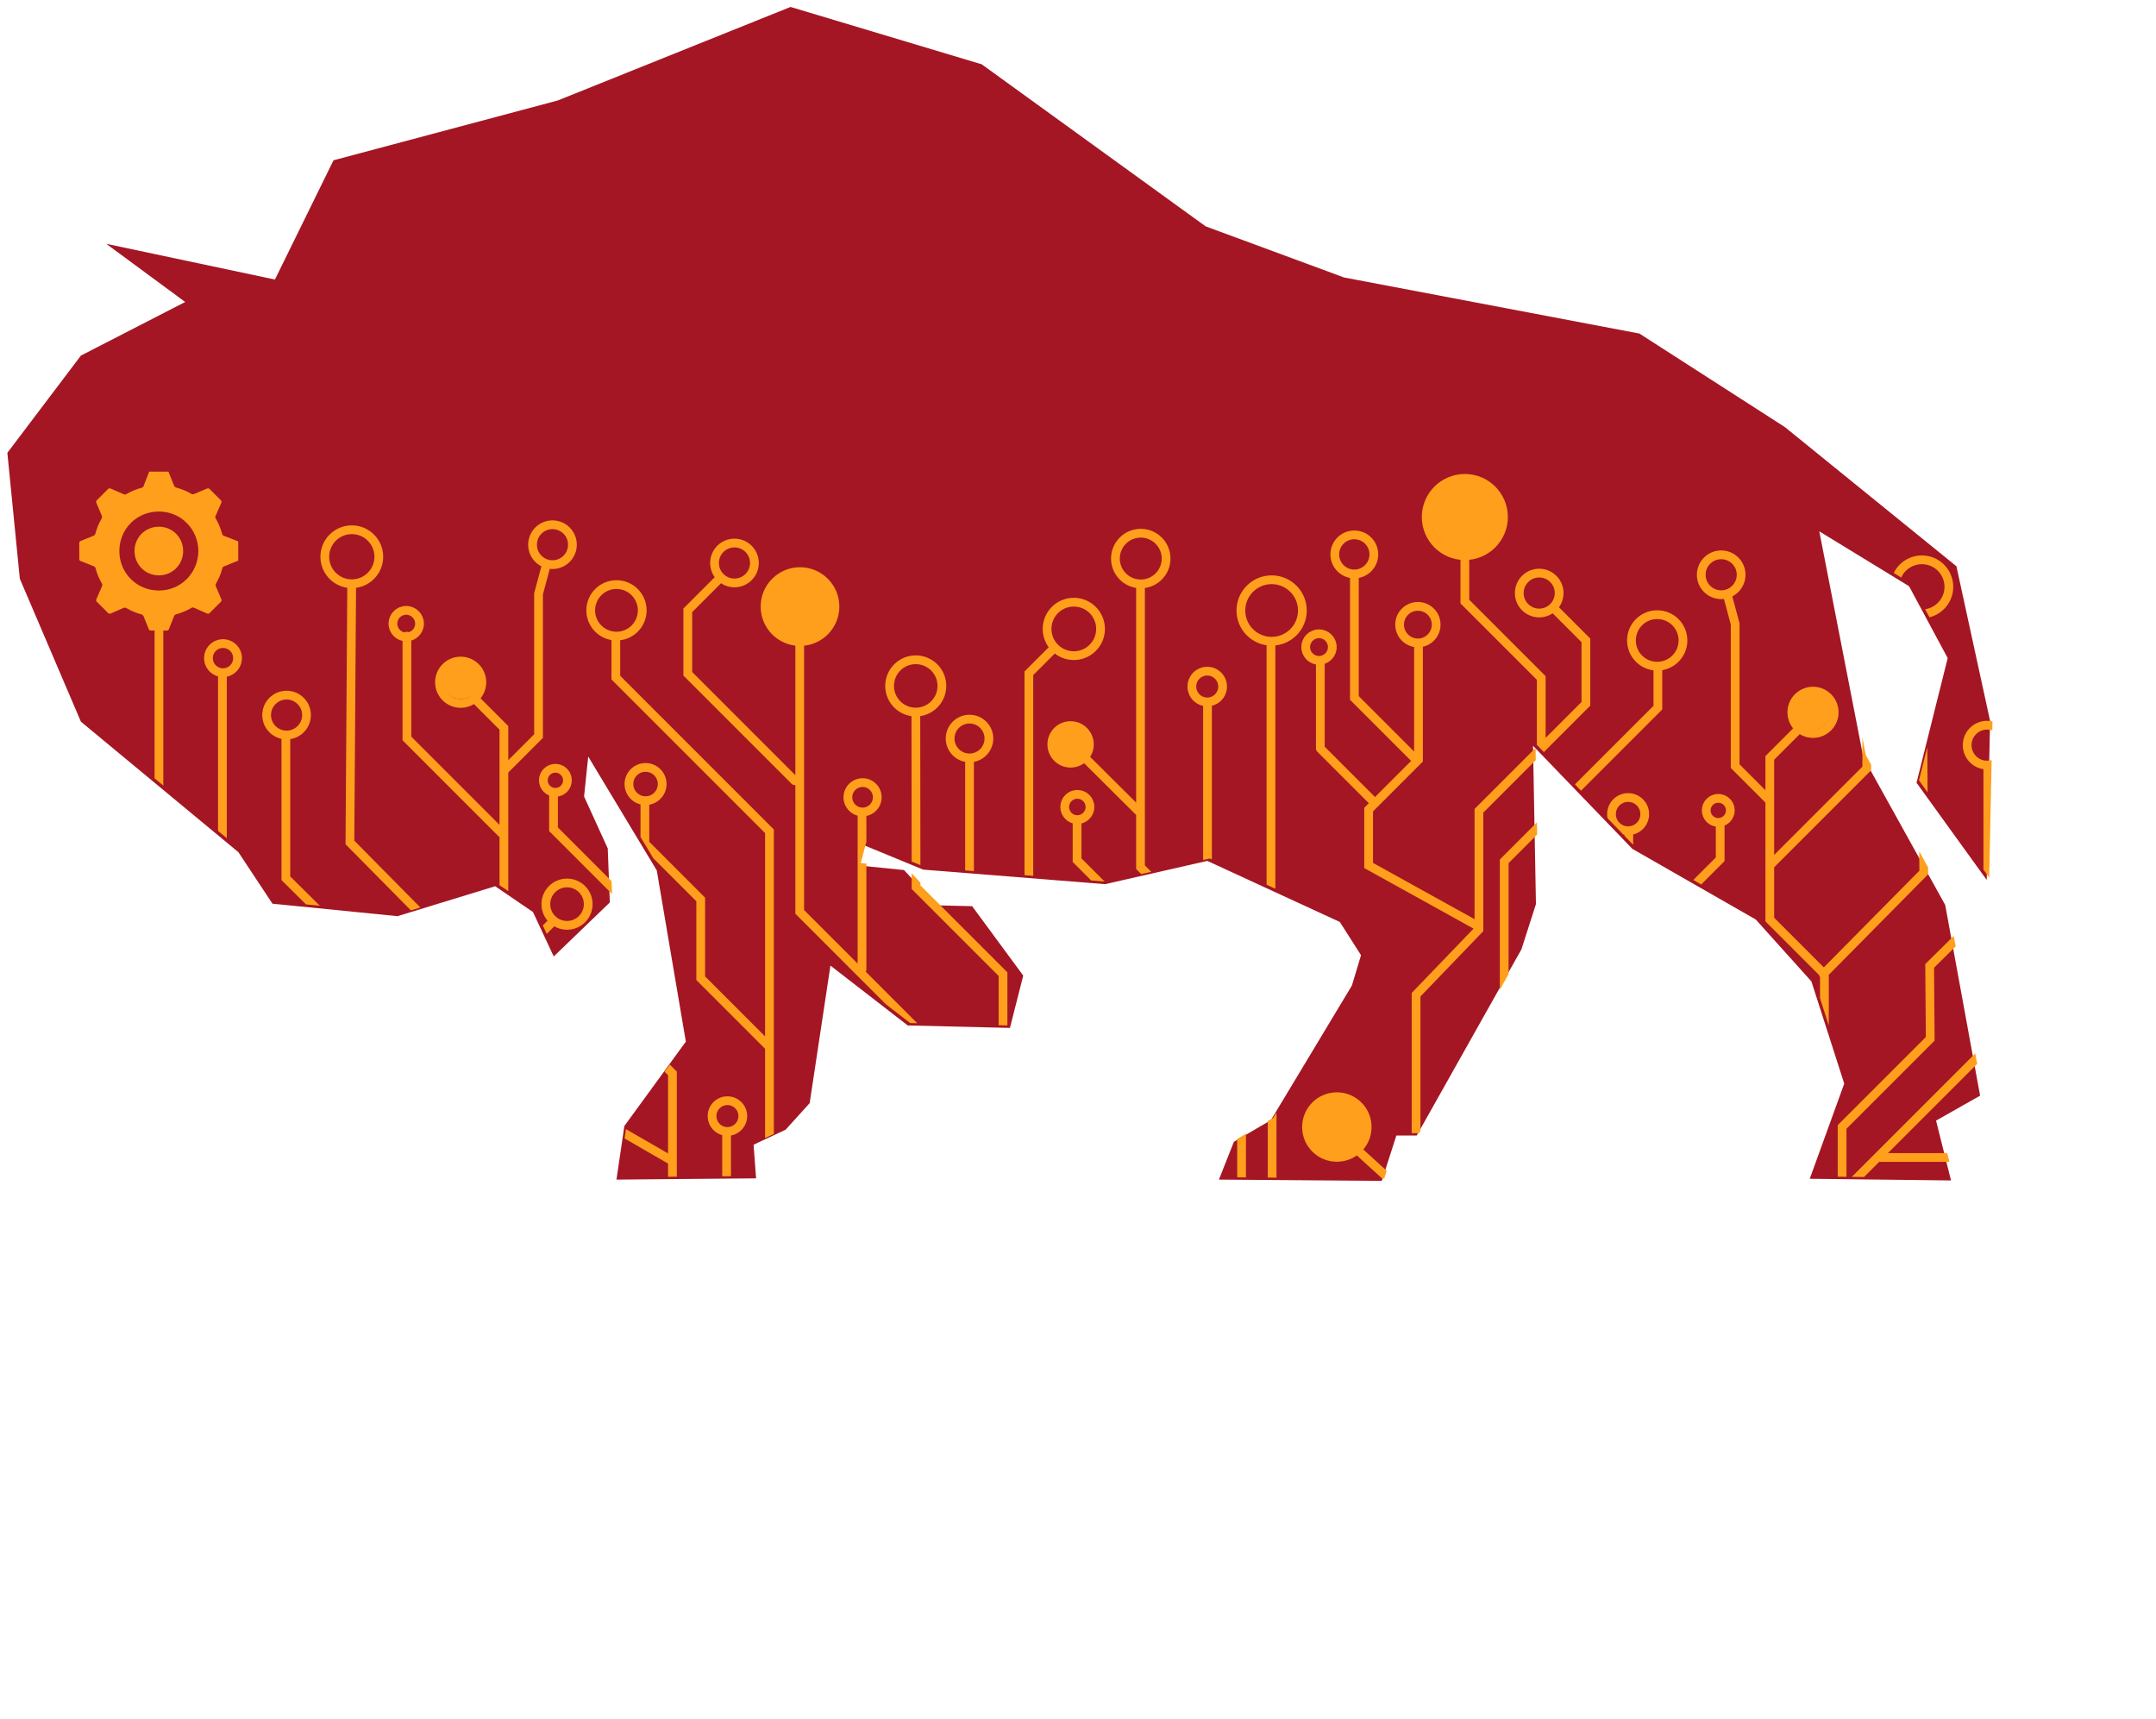 <?xml version="1.0" encoding="UTF-8"?>
<svg id="Bison" xmlns="http://www.w3.org/2000/svg" xmlns:xlink="http://www.w3.org/1999/xlink" viewBox="0 0 4676.48 3728.11">
  <defs>
    <style>
      .cls-1 {
        stroke-width: 2.64px;
      }

      .cls-1, .cls-2 {
        fill: #ff9f1c;
      }

      .cls-1, .cls-3 {
        stroke: #ff9f1c;
        stroke-linecap: round;
        stroke-miterlimit: 7.99;
      }

      .cls-4 {
        fill: #a41623;
        filter: url(#drop-shadow-1);
      }

      .cls-5, .cls-6, .cls-3 {
        fill: none;
      }

      .cls-6 {
        clip-path: url(#clippath);
      }

      .cls-3 {
        stroke-width: 19px;
      }
    </style>
    <filter id="drop-shadow-1" filterUnits="userSpaceOnUse">
      <feOffset dx="-5" dy="5"/>
      <feGaussianBlur result="blur" stdDeviation="5"/>
      <feFlood flood-color="#000" flood-opacity=".5"/>
      <feComposite in2="blur" operator="in"/>
      <feComposite in="SourceGraphic"/>
    </filter>
    <clipPath id="clippath">
      <path id="path6658-2" data-name="path6658" class="cls-5" d="m1281.17,1635.64l-9.01,86.52,51.37,112.65,4.51,117.16-121.66,117.16-45.06-96.43-82.01-55.88-211.79,64.89-271.27-27.04-73.9-111.75-341.56-282.98-132.48-310.02-27.04-273.07,159.52-210.88,226.2-116.26-171.23-126.17,365.89,77.5,127.07-258.65,486.66-129.78L1720.06,9.85l414.56,124.37,485.76,351.47,300.1,110.85,640.76,121.66,315.43,202.77,372.2,301.91,73,335.25-7.21,345.17-152.31-210.88,67.59-270.36-83.81-155.91-194.66-118.96,95.53,490.26,177.54,319.93,75.7,413.66-95.53,54.07,32.44,129.78-306.41-3.6,74.8-206.38-71.2-221.7-120.76-134.28-267.66-153.21-215.39-223.5,6.31,343.36-31.54,98.23-227.11,403.74h-44.16l-31.54,98.23-353.28-2.7,32.44-82.01,80.21-46.86,175.74-291.99,19.83-65.79-45.96-72.1-287.49-132.48-221.7,50.47-394.73-31.54-128.87-53.17-11.72,44.16,99.13,9.91,71.2,76.6,76.6,1.8,110.85,150.5-28.84,113.55-221.7-5.41-167.63-129.78-45.06,298.3-52.27,57.68-69.39,32.44,5.41,73-302.81,2.7,17.12-116.26,133.38-182.95-63.09-371.3-148.7-246.93Z"/>
    </clipPath>
  </defs>
  <g id="g6662">
    <g id="g8855">
      <path id="path6658" class="cls-4" d="m1280.88,1635.85l-9.01,86.52,51.37,112.65,4.51,117.16-121.66,117.16-45.06-96.43-82.01-55.88-211.79,64.89-271.27-27.04-73.9-111.75-341.56-282.98-132.48-310.02-27.04-273.07,159.52-210.88,226.2-116.26-171.23-126.17,365.89,77.5,127.07-258.65,486.66-129.78L1719.77,10.05l414.56,124.37,485.76,351.47,300.1,110.85,640.76,121.66,315.43,202.77,372.2,301.91,73,335.25-7.21,345.17-152.31-210.88,67.59-270.36-83.81-155.91-194.66-118.96,95.53,490.26,177.54,319.93,75.7,413.66-95.53,54.07,32.44,129.78-306.41-3.6,74.8-206.38-71.2-221.7-120.76-134.28-267.66-153.21-215.39-223.5,6.31,343.36-31.54,98.23-227.11,403.74h-44.16l-31.54,98.23-353.28-2.7,32.44-82.01,80.21-46.86,175.74-291.99,19.83-65.79-45.96-72.1-287.49-132.48-221.7,50.47-394.73-31.54-128.87-53.17-11.72,44.16,99.13,9.91,71.2,76.6,76.6,1.8,110.85,150.5-28.84,113.55-221.7-5.41-167.63-129.78-45.06,298.3-52.27,57.68-69.39,32.44,5.41,73-302.81,2.7,17.12-116.26,133.38-182.95-63.09-371.3-148.7-246.93Z"/>
      <g class="cls-6">
        <g>
          <path id="path6660" class="cls-3" d="m1811.07,1315.52c0,41.88-33.95,75.83-75.83,75.83-41.88,0-75.83-33.95-75.83-75.83s33.95-75.83,75.83-75.83,75.83,33.95,75.83,75.83Zm91.76,413.58c0,17.6-14.27,31.86-31.86,31.86-17.6,0-31.86-14.27-31.86-31.86s14.27-31.86,31.86-31.86c17.6,0,31.86,14.27,31.86,31.86Zm140.2-241.52c0,31.32-25.39,56.72-56.72,56.72-31.32,0-56.72-25.39-56.72-56.72s25.39-56.72,56.72-56.72c31.32,0,56.72,25.39,56.72,56.72Zm101.96,114.07c0,23.23-18.83,42.06-42.06,42.06-23.23,0-42.06-18.83-42.06-42.06s18.83-42.06,42.06-42.06c23.23,0,42.06,18.83,42.06,42.06Zm242.16-237.7c0,32.03-25.96,57.99-57.99,57.99s-57.99-25.96-57.99-57.99,25.96-57.99,57.99-57.99,57.99,25.96,57.99,57.99Zm-22.94,386.18c0,15.13-12.27,27.4-27.4,27.4-15.13,0-27.4-12.27-27.4-27.4s12.27-27.4,27.4-27.4c15.13,0,27.4,12.27,27.4,27.4Zm-1.27-135.74c0,22.52-18.26,40.78-40.78,40.78-22.52,0-40.78-18.26-40.78-40.78s18.26-40.78,40.78-40.78,40.78,18.26,40.78,40.78Zm227.5,726.79c0,14.96-12.13,27.08-27.08,27.08s-27.08-12.13-27.08-27.08,12.13-27.08,27.08-27.08,27.08,12.13,27.08,27.08Zm251.59-324.57c0,14.68-11.9,26.59-26.59,26.59s-26.59-11.9-26.59-26.59,11.9-26.59,26.59-26.59,26.59,11.9,26.59,26.59Zm112.65,1072.9c0,22.4-18.16,40.55-40.55,40.55s-40.55-18.16-40.55-40.55,18.16-40.55,40.55-40.55,40.55,18.16,40.55,40.55Zm-19.83-144.19c0,13.44-10.89,24.33-24.33,24.33s-24.33-10.89-24.33-24.33,10.89-24.33,24.33-24.33,24.33,10.89,24.33,24.33Zm-23.43-175.74c0,24.89-20.17,45.06-45.06,45.06-24.89,0-45.06-20.17-45.06-45.06s20.17-45.06,45.06-45.06,45.06,20.17,45.06,45.06h0Zm64.89-129.78c0,15.93-12.91,28.84-28.84,28.84s-28.84-12.91-28.84-28.84,12.91-28.84,28.84-28.84c15.93,0,28.84,12.91,28.84,28.84Zm-10.82-195.56c0,36.33-29.45,65.79-65.79,65.79s-65.79-29.45-65.79-65.79,29.45-65.79,65.79-65.79,65.79,29.45,65.79,65.79Zm255.95-53.17c0,15.93-12.91,28.84-28.84,28.84-15.93,0-28.84-12.91-28.84-28.84s12.91-28.84,28.84-28.84,28.84,12.91,28.84,28.84Zm165.82,94.63c0,18.42-14.93,33.34-33.35,33.34s-33.35-14.93-33.35-33.34,14.93-33.35,33.35-33.35,33.35,14.93,33.35,33.35Zm360.49-459.62c0,25.38-20.58,45.96-45.96,45.96-25.38,0-45.96-20.58-45.96-45.96s20.58-45.96,45.96-45.96c25.38,0,45.96,20.58,45.96,45.96Zm-9.01,245.13c0,17.42-14.12,31.54-31.54,31.54s-31.54-14.12-31.54-31.54,14.12-31.54,31.54-31.54,31.54,14.12,31.54,31.54Zm-156.81,691.23c0,11.95-9.68,21.63-21.63,21.63s-21.63-9.68-21.63-21.63,9.68-21.63,21.63-21.63,21.63,9.68,21.63,21.63Zm183.85-250.54c0,16.92-13.72,30.64-30.64,30.64s-30.64-13.72-30.64-30.64,13.72-30.64,30.64-30.64,30.64,13.72,30.64,30.64Zm-5.41-276.67c0,18.42-14.93,33.35-33.35,33.35s-33.35-14.93-33.35-33.35,14.93-33.35,33.35-33.34c18.42,0,33.35,14.93,33.35,33.34Zm656.09-53.17c0,17.92-14.53,32.44-32.44,32.44-17.92,0-32.44-14.53-32.44-32.44s14.53-32.44,32.44-32.44c17.92,0,32.44,14.53,32.44,32.44Zm250.54-1079.66c0,44.8-36.31,81.11-81.11,81.11s-81.11-36.31-81.11-81.11,36.31-81.11,81.11-81.11,81.11,36.31,81.11,81.11Zm-187.45,190.16c0,17.42-14.12,31.54-31.54,31.54s-31.54-14.12-31.54-31.54,14.12-31.54,31.54-31.54c17.42,0,31.54,14.12,31.54,31.54Zm-126.17,123.47c0,23.89-19.37,43.26-43.26,43.26s-43.26-19.37-43.26-43.26,19.37-43.26,43.26-43.26,43.26,19.37,43.26,43.26Zm-126.17-343.36c0,32.35-26.23,58.58-58.58,58.58-32.35,0-58.58-26.23-58.58-58.58s26.23-58.58,58.58-58.58,58.58,26.23,58.58,58.58Zm-147.8,145.1c0,15.93-12.91,28.84-28.84,28.84s-28.84-12.91-28.84-28.84,12.91-28.84,28.84-28.84,28.84,12.91,28.84,28.84Zm-326.24,339.76c0,14.43-11.7,26.14-26.14,26.14s-26.14-11.7-26.14-26.14,11.7-26.14,26.14-26.14,26.14,11.7,26.14,26.14Zm-185.65,8.11c0,19.91-16.14,36.05-36.05,36.05s-36.05-16.14-36.05-36.05,16.14-36.05,36.05-36.05,36.05,16.14,36.05,36.05Zm410.95-220.8c0,25.38-20.58,45.96-45.96,45.96s-45.96-20.58-45.96-45.96,20.58-45.96,45.96-45.96,45.96,20.58,45.96,45.96Zm-201.87-298.3c0,23.89-19.37,43.26-43.26,43.26-23.89,0-43.26-19.37-43.26-43.26s19.37-43.26,43.26-43.26,43.26,19.37,43.26,43.26Zm-126.17,142.39c0,30.86-25.02,55.88-55.88,55.88s-55.88-25.02-55.88-55.88,25.02-55.88,55.88-55.88,55.88,25.02,55.88,55.88Zm-268.56-102.74c0,23.89-19.37,43.26-43.26,43.26-23.89,0-43.26-19.37-43.26-43.26s19.37-43.26,43.26-43.26,43.26,19.37,43.26,43.26Zm-120.76-164.92c0,46.29-37.52,83.81-83.81,83.81-46.29,0-83.81-37.52-83.81-83.81s37.52-83.81,83.81-83.81,83.81,37.52,83.81,83.81Zm-146,233.41c0,21.9-17.75,39.65-39.65,39.65s-39.65-17.75-39.65-39.65,17.75-39.65,39.65-39.65,39.65,17.75,39.65,39.65Zm-135.18-152.31c0,23.39-18.96,42.36-42.36,42.36s-42.36-18.96-42.36-42.36,18.96-42.36,42.36-42.36,42.36,18.96,42.36,42.36Zm-90.12,200.97c0,15.93-12.91,28.84-28.84,28.84s-28.84-12.91-28.84-28.84,12.91-28.84,28.84-28.84,28.84,12.91,28.84,28.84Zm-64.89-79.31c0,36.83-29.86,66.69-66.69,66.69s-66.69-29.86-66.69-66.69,29.86-66.69,66.69-66.69,66.69,29.86,66.69,66.69Zm-173.03,164.92c0,18.42-14.93,33.35-33.35,33.34-18.42,0-33.35-14.93-33.35-33.34s14.93-33.34,33.35-33.35c18.42,0,33.35,14.93,33.35,33.35Zm-122.57-277.57c0,30.36-24.61,54.97-54.97,54.97s-54.97-24.61-54.97-54.97,24.61-54.97,54.97-54.97,54.97,24.61,54.97,54.97Zm-659.6,891.15v-336.47m448.63,795.3l-583.73-583.73v-578.63m828.43,1401.96v-428.24m5.1,1243.92v-810.59l-247.26-247.26v-420.59l-217.94-217.94v-271.47m307.16,1315.3l-163.14-163.14v-382.35l-71.37-71.37v-234.51l-188.63-188.63-.45-378.75m433.78,582.67l89.22-89.22-173.33-173.33v-84.12m-53.53-372.16l-50.98,50.98v469.02l191.18,191.18v1506.47m48.43-1865.89l-117.89-117.25m260.64,377.26l-140.2-140.2v-609.22m145.29,253.49v657.65l73.92,65.14v1414.71m63.72-1514.12v-755.47m107.06,230.37v-188.63m1723.14,550.59v-596.47m-520,2212.55v-800.39l522.55-522.55v-298.24m-634.71,132.55l217.94-220.49-3.82-559.51m-173.33,1254.12v-142.75l191.18-191.18-1.27-158.04,126.18-124.9v-305.88m-239.61,846.28h183.53l99.41-99.41m-440.98,1205.69v-948.24l420.59-420.59v-79.02l115.98-115.98-.64-164.41-.64-361.96m-718.82,535.29l71.37,66.27v1514.12m-3.82-1280.88l-65-62.45m109.61-425.69l206.47-206.47v-221.77m-211.57,290.59l-73.92-73.92v-308.43l-16.83-62.81m-184.54,2351.84v-555.69l158.04-158.04v-127.45l81.29-53.46.64-247.33,154.99-145.43v-242.02l-118.46-118.46v-350.56l58.02-58.02m-431.39,2081.95v-611.77l73.92-73.92m-466.47-1333.14l-135.1-135.1v-262.55m38.24,484.31l-112.16-112.16m336.47,382.04l-231.66-128.34v-121.15l108.18-108.18v-243.58m398.77,1177.65l220.19-127.13m-271.17,483.99l150.39-150.39h84.12l49.71-49.71m-360.69,944.41v-412.94l71.37-71.37v-494.51l53.69-31v-279.98l115.9-115.9v-271.55l142.07-142.07v-77.15m-464.6,545.49l145.29-145.29v-170.78l121.08-121.08v-93.04m-465.2,1294.9l-135.1-135.1m130-2.55l-155.49-155.49m162.42-195.06l-124.18-113.37m397.65-875.59v-149.12l-165.69-165.69v-94.31m196.27,112.16l66.27,66.27v137.65l-231.96,231.96v257.14l-136.37,141.78v1556.18m-314.8-1386.67l140.27-219.58-61.25-68.46m206.47,1307.65l-282.94-282.94v-925.3m548.04,1560v-795.3l43.33-43.33v-155.49l-87.94-87.94v-748.14l333.28-333.28v-84.75m-390.64,2253.34v-932.94l150.39-150.39v-94.31m-415.49,596.47l165.69,165.69m-155.49-614.31v50.98l175.88,175.88m-79.02,818.24v-356.86l84.12-84.12v-823.33l42.06-42.06m-1629.05,8.27c0,18.42,14.93,33.34,33.35,33.34,18.42,0,33.34-14.93,33.34-33.34s-14.93-33.35-33.34-33.35-33.35,14.93-33.35,33.35Zm-360.49-459.62c0,25.38,20.58,45.96,45.96,45.96s45.96-20.58,45.96-45.96-20.58-45.96-45.96-45.96-45.96,20.58-45.96,45.96Zm9.01,245.13c0,17.42,14.12,31.54,31.54,31.54s31.54-14.12,31.54-31.54-14.12-31.54-31.54-31.54-31.54,14.12-31.54,31.54Zm156.81,691.23c0,11.95,9.68,21.63,21.63,21.63s21.63-9.68,21.63-21.63-9.68-21.63-21.63-21.63-21.63,9.68-21.63,21.63Zm-183.85-250.54c0,16.92,13.72,30.64,30.64,30.64s30.64-13.72,30.64-30.64-13.72-30.64-30.64-30.64-30.64,13.72-30.64,30.64Zm5.41-276.67c0,18.42,14.93,33.35,33.35,33.35,18.42,0,33.34-14.93,33.34-33.35s-14.93-33.34-33.34-33.34-33.35,14.93-33.35,33.34Zm-656.09-53.17c0,17.92,14.53,32.44,32.44,32.44,17.92,0,32.44-14.53,32.44-32.44s-14.53-32.44-32.44-32.44-32.44,14.53-32.44,32.44Zm-169.43-998.55c0,44.8-44.8,0,0,0s0,44.8,0,0c0-44.8,44.8,0,0,0s0-44.8,0,0Zm106.34,109.05c0,17.42,14.12,31.54,31.54,31.54s31.54-14.12,31.54-31.54-14.12-31.54-31.54-31.54-31.54,14.12-31.54,31.54Zm126.17,123.47c0,23.89,19.37,43.26,43.26,43.26,23.89,0,43.26-19.37,43.26-43.26s-19.37-43.26-43.26-43.26-43.26,19.37-43.26,43.26Zm126.17-343.36c0,32.35,26.23,58.58,58.58,58.58s58.58-26.23,58.58-58.58-26.23-58.58-58.58-58.58-58.58,26.23-58.58,58.58Zm147.8,145.1c0,15.93,12.91,28.84,28.84,28.84s28.84-12.91,28.84-28.84-12.91-28.84-28.84-28.84-28.84,12.91-28.84,28.84Zm326.24,339.76c0,14.43,11.7,26.14,26.14,26.14s26.14-11.7,26.14-26.14c0-14.43-11.7-26.14-26.14-26.14s-26.14,11.7-26.14,26.14Zm185.65,8.11c0,19.91,16.14,36.05,36.05,36.05s36.05-16.14,36.05-36.05-16.14-36.05-36.05-36.05c-19.91,0-36.05,16.14-36.05,36.05Zm-410.95-220.8c0,25.38,20.58,45.96,45.96,45.96,25.38,0,45.96-20.58,45.96-45.96s-20.58-45.96-45.96-45.96-45.96,20.58-45.96,45.96Zm201.87-298.3c0,23.89,19.37,43.26,43.26,43.26s43.26-19.37,43.26-43.26-19.37-43.26-43.26-43.26-43.26,19.37-43.26,43.26Zm126.17,142.39c0,30.86,25.02,55.88,55.88,55.88s55.88-25.02,55.88-55.88-25.02-55.88-55.88-55.88-55.88,25.02-55.88,55.88Zm268.56-102.74c0,23.89,19.37,43.26,43.26,43.26s43.26-19.37,43.26-43.26-19.37-43.26-43.26-43.26-43.26,19.37-43.26,43.26ZM344.78,1920.08v-596.47m137.65,504.71v-367.06m382.35,2074.9v-800.39l-522.55-522.55v-298.24m634.71,132.55l-217.94-220.49,3.82-559.51m173.33,1254.12v-142.75l-191.18-191.18,1.27-158.04-126.18-124.9v-305.88m239.61,846.28h-183.53l-99.41-99.41m440.98,1205.69v-948.24l-420.59-420.59v-79.02l-115.98-115.98v-169.51m648.73,249.8l71.37-71.37m-61.18,295.69l58.63-58.63m-68.82-175.88v1519.22m-40.78-1769.02l-206.47-206.47v-221.77m486.86,2197.26v-555.69l-158.04-158.04v-127.45l-81.29-49v-247.96l-155.63-149.26v-242.02l118.46-118.46v-350.56l-58.02-58.02m59.23,149.79l73.92-73.92v-308.43l16.83-62.81m281.41,2377.33v-611.77l-73.92-73.92m63.73-400.2l-220.19-127.13m271.17,483.99l-150.39-150.39h-84.12l-49.71-49.71m360.69,944.41v-412.94l-71.37-71.37v-494.51l-53.69-31v-279.98l-115.9-115.9v-271.55l-142.07-142.07v-77.15m464.6,545.49l-145.29-145.29v-170.78l-121.08-121.08v-93.04m159.31-479.22l-66.27,66.27v137.65l231.96,231.96m-99.41,1939.81v-795.3l-43.33-43.33v-155.49l87.94-87.94v-748.14l-333.28-333.28v-84.75m390.64,2253.34v-932.94l-150.39-150.39v-94.31"/>
          <polygon class="cls-5" points="1281.17 1635.64 1272.15 1722.16 1323.52 1834.81 1328.03 1951.97 1206.37 2069.12 1161.3 1972.69 1079.29 1916.82 867.51 1981.71 596.24 1954.67 522.34 1842.92 180.78 1559.94 48.3 1249.92 21.27 976.85 180.78 765.97 406.99 649.71 235.76 523.54 601.65 601.04 728.72 342.39 1215.38 212.62 1720.06 9.85 2134.62 134.21 2620.37 485.69 2920.48 596.54 3561.24 718.2 3876.67 920.98 4248.87 1222.88 4321.87 1558.13 4314.66 1903.3 4162.35 1692.42 4229.94 1422.05 4146.13 1266.14 3951.47 1147.18 4047 1637.44 4224.54 1957.37 4300.24 2371.03 4204.71 2425.1 4237.15 2554.88 3930.74 2551.27 4005.54 2344.9 3934.34 2123.2 3813.58 1988.92 3545.92 1835.71 3330.53 1612.21 3336.84 1955.57 3305.3 2053.8 3078.19 2457.55 3034.03 2457.55 3002.49 2555.78 2649.21 2553.08 2681.65 2471.07 2761.86 2424.2 2937.6 2132.21 2957.43 2066.42 2911.46 1994.32 2623.98 1861.84 2402.28 1912.31 2007.55 1880.77 1878.67 1827.6 1866.96 1871.76 1966.09 1881.67 2037.29 1958.27 2113.89 1960.08 2224.74 2110.58 2195.9 2224.13 1974.2 2218.73 1806.57 2088.95 1761.51 2387.25 1709.24 2444.93 1639.85 2477.37 1645.26 2550.37 1342.45 2553.08 1359.57 2436.82 1492.95 2253.87 1429.87 1882.57 1281.17 1635.64"/>
        </g>
      </g>
      <g>
        <g>
          <path class="cls-2" d="m516.75,1174.2v41.71c-10.08,4.07-20.12,8.21-30.25,12.16-2.45.96-3.76,2.38-4.42,4.92-2.97,11.45-7.5,22.29-13.45,32.52-1.26,2.17-1.32,4-.33,6.28,4,9.26,7.77,18.61,11.78,27.87,1.01,2.33.64,3.86-1.14,5.61-8.08,7.93-16.11,15.91-24,24.03-2,2.06-3.71,2.2-6.19,1.09-9.19-4.15-18.49-8.06-27.69-12.2-2.15-.97-3.89-1.01-5.96.22-10.38,6.14-21.45,10.69-33.09,13.82-2.31.62-3.61,1.82-4.46,4.01-3.66,9.4-7.51,18.72-11.14,28.13-.91,2.36-2.22,3.23-4.74,3.2-11.43-.11-22.87-.11-34.3,0-2.55.03-3.81-.92-4.73-3.24-3.53-8.97-7.32-17.83-10.8-26.82-1.11-2.87-2.69-4.46-5.78-5.28-11.32-3-22.04-7.56-32.12-13.53-2.09-1.24-3.82-1.21-5.96-.27-9.12,4.03-18.35,7.83-27.45,11.91-2.63,1.18-4.4.99-6.48-1.15-7.73-7.96-15.56-15.83-23.55-23.53-2.27-2.19-2.41-4.03-1.18-6.76,4.1-9.09,7.92-18.31,11.95-27.43.94-2.13.99-3.87-.25-5.97-6-10.2-10.49-21.06-13.52-32.49-.71-2.66-2.06-4.19-4.62-5.18-9.2-3.54-18.3-7.34-27.51-10.87-2.48-.95-3.41-2.29-3.38-4.96.13-11.32.13-22.64,0-33.96-.03-2.7.97-3.99,3.41-4.96,9.07-3.58,18.03-7.42,27.1-11,2.42-.96,3.79-2.34,4.45-4.9,2.94-11.46,7.51-22.29,13.44-32.52,1.25-2.15,1.39-3.99.39-6.29-3.97-9.15-7.69-18.41-11.66-27.55-1.09-2.52-.84-4.22,1.19-6.19,8.03-7.82,15.96-15.75,23.78-23.78,1.97-2.02,3.65-2.3,6.18-1.17,9.31,4.16,18.71,8.11,28.06,12.19,1.71.75,3.23,1.14,5.06.07,10.8-6.32,22.29-10.99,34.36-14.27,1.51-.41,2.66-1.11,3.25-2.61,4.22-10.74,8.45-21.47,12.67-32.21,13.9,0,27.81,0,41.71,0,4.06,10.08,8.2,20.13,12.15,30.25.96,2.45,2.41,3.75,4.93,4.42,11.43,3.02,22.3,7.49,32.51,13.46,2.17,1.27,4.02,1.31,6.29.32,9.15-3.96,18.41-7.67,27.55-11.66,2.56-1.12,4.24-.74,6.18,1.24,7.83,8.02,15.75,15.95,23.78,23.77,2.04,1.99,2.23,3.7,1.12,6.19-4.16,9.31-8.12,18.71-12.2,28.05-.75,1.72-1.11,3.22-.03,5.05,6.33,10.79,11.05,22.26,14.26,34.35.44,1.67,1.32,2.77,2.91,3.39,10.64,4.17,21.27,8.35,31.9,12.53Zm-86.39,20.79c-.75-47.69-37.69-85.55-85.71-85.61-48.03-.06-86,37.86-85.77,86.05.23,47.96,38.06,85.21,85.55,85.27,48.01.06,85.23-37.76,85.93-85.72Z"/>
          <path class="cls-2" d="m344.52,1247.81c-29.42,0-52.73-23.3-52.74-52.7-.01-29.6,23.32-52.87,52.94-52.82,29.39.05,52.6,23.39,52.57,52.86-.03,29.41-23.34,52.67-52.78,52.66Z"/>
        </g>
        <g>
          <path class="cls-1" d="m1810.59,1317.83c0,41.88-33.95,75.83-75.83,75.83-41.88,0-75.83-33.95-75.83-75.83s33.95-75.83,75.83-75.83,75.83,33.95,75.83,75.83Z"/>
          <path class="cls-1" d="m3254.68,1119.91c0,41.88-33.95,75.83-75.83,75.83-41.88,0-75.83-33.95-75.83-75.83s33.95-75.83,75.83-75.83,75.83,33.95,75.83,75.83Z"/>
          <path class="cls-1" d="m2971.77,2444.39c0,39.55-32.06,71.6-71.6,71.6-39.55,0-71.6-32.06-71.6-71.6s32.06-71.6,71.6-71.6,71.6,32.06,71.6,71.6Z"/>
          <path class="cls-1" d="m1037.38,1476.76c0,20.94-16.98,37.92-37.92,37.92-20.94,0-37.92-16.98-37.92-37.92s16.98-37.92,37.92-37.92,37.92,16.98,37.92,37.92Z"/>
          <path class="cls-1" d="m2358.74,1613.34c0,20.94-16.98,37.92-37.92,37.92-20.94,0-37.92-16.98-37.92-37.92s16.98-37.92,37.92-37.92,37.92,16.98,37.92,37.92Z"/>
          <path class="cls-1" d="m3969,1543.17c0,20.94-16.98,37.92-37.92,37.92-20.94,0-37.92-16.98-37.92-37.92s16.98-37.92,37.92-37.92,37.92,16.98,37.92,37.92Z"/>
        </g>
      </g>
    </g>
  </g>
</svg>